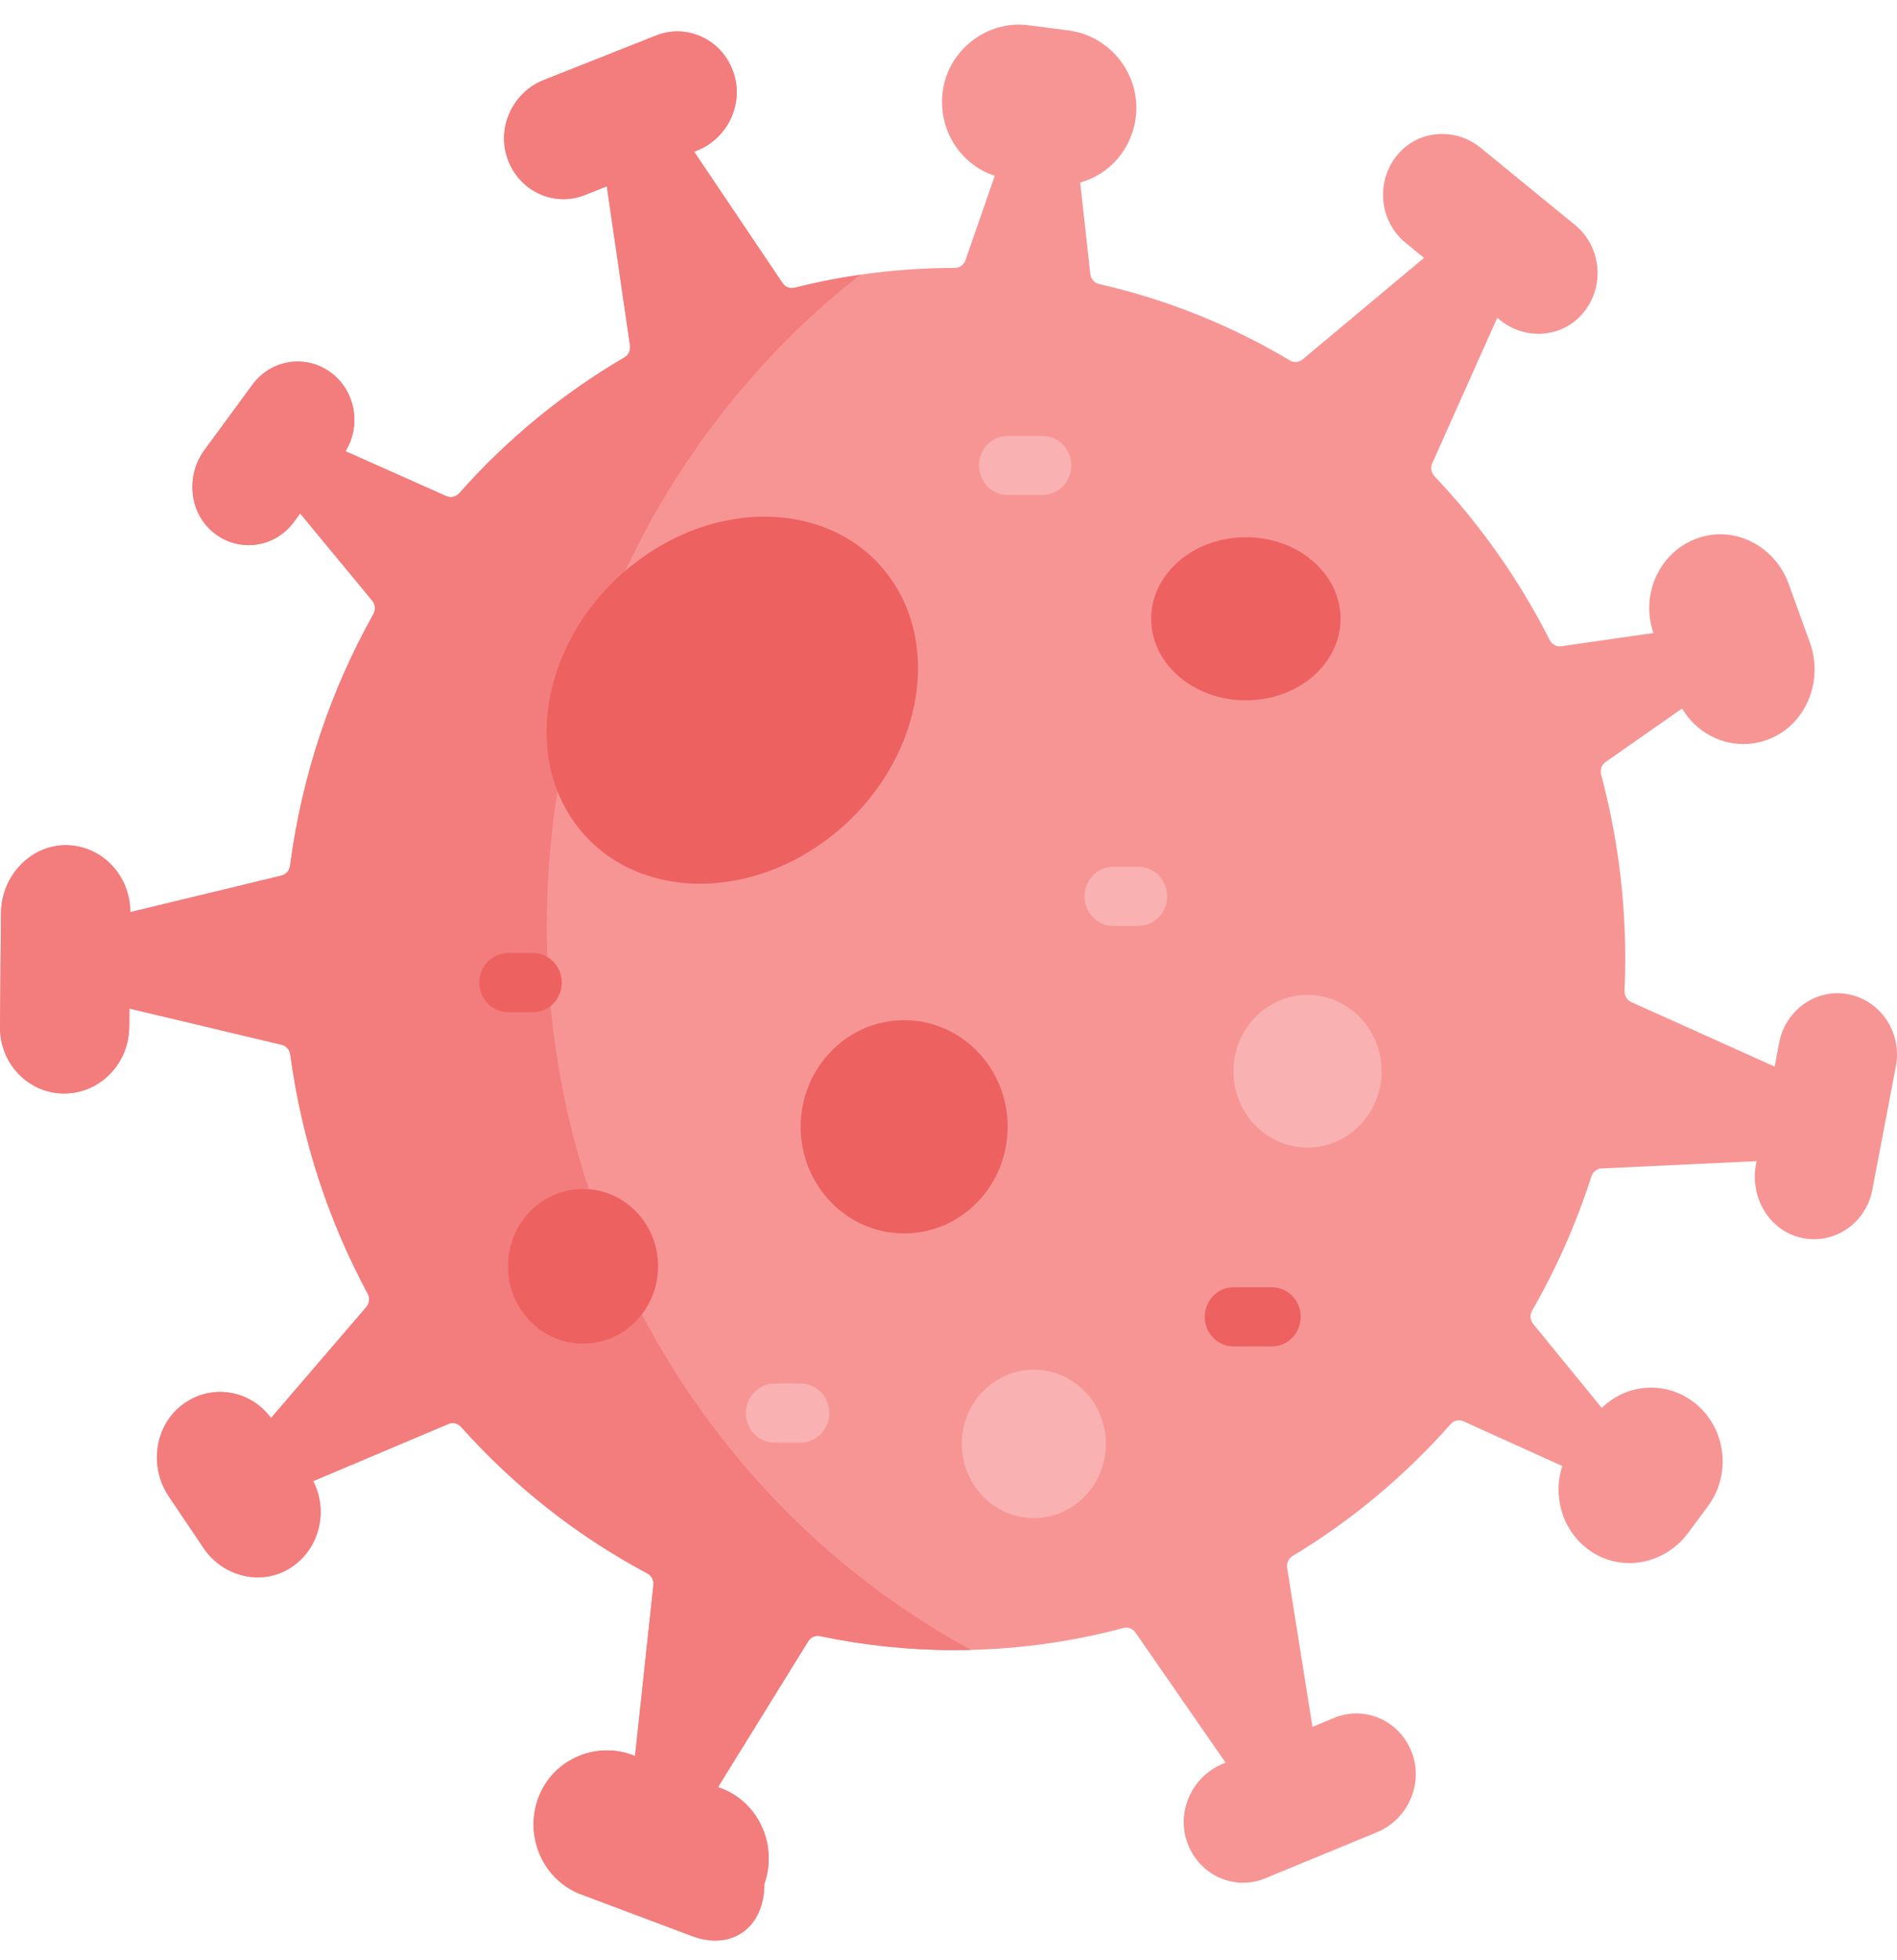 <svg width="244" height="252" viewBox="0 0 244 252" fill="none" xmlns="http://www.w3.org/2000/svg">
<path d="M237.819 127.851C241.967 128.692 244.667 132.832 243.856 137.099L240.83 152.97C239.994 157.363 235.763 160.181 231.493 159.102C227.493 158.093 225.068 153.882 225.86 149.722L225.943 149.296L205.999 150.234C205.399 150.259 204.878 150.669 204.691 151.262C202.743 157.323 200.179 163.1 197.075 168.501C196.76 169.049 196.809 169.743 197.208 170.229L206.029 181.023C207.78 179.305 210.068 178.413 212.38 178.413C214.328 178.413 216.296 179.047 217.964 180.364C222.003 183.546 222.77 189.501 219.681 193.666L217.123 197.107C214.122 201.15 208.528 202.235 204.455 199.341C200.947 196.853 199.678 192.379 200.947 188.492L188.24 182.741C187.664 182.482 187 182.634 186.582 183.111C180.698 189.764 173.85 195.49 166.264 200.061C165.742 200.375 165.462 200.983 165.56 201.596L168.812 222.028L171.626 220.867C175.665 219.205 180.26 221.334 181.701 225.616C183.049 229.624 180.934 234.007 177.111 235.578L162.731 241.507C158.697 243.169 154.102 241.041 152.661 236.759C151.313 232.75 153.428 228.367 157.251 226.791L157.64 226.634L146.039 209.892C145.69 209.385 145.075 209.162 144.489 209.319C137.558 211.169 130.286 212.162 122.789 212.162C116.856 212.162 111.07 211.538 105.477 210.363C104.887 210.241 104.281 210.5 103.957 211.022L92.351 229.776L92.76 229.928C96.538 231.347 98.88 235.021 98.88 238.933C98.88 240.027 98.698 241.137 98.314 242.221C98.314 247.831 94.127 250.851 89.011 248.925L74.749 243.569C69.977 241.78 67.488 236.384 69.136 231.453C70.828 226.371 76.451 223.807 81.351 225.646L81.681 225.768L84.042 203.79C84.111 203.172 83.796 202.584 83.26 202.296C74.228 197.492 66.125 191.092 59.301 183.455C58.888 182.994 58.244 182.842 57.683 183.08L40.277 190.433C42.245 194.223 41.138 199.027 37.547 201.46C33.798 203.998 28.736 202.818 26.178 199.027L21.721 192.414C19.226 188.72 19.807 183.572 23.241 180.785C26.901 177.815 32.12 178.585 34.861 182.32L47.12 168.05C47.529 167.574 47.598 166.885 47.298 166.333C42.265 156.988 38.821 146.611 37.34 135.589C37.257 134.971 36.819 134.469 36.233 134.332L16.643 129.67L16.624 132.037C16.604 134.403 15.659 136.547 14.139 138.092C12.624 139.643 10.538 140.596 8.236 140.596C3.661 140.596 -0.044 136.749 0 132.037L0.128 117.377C0.168 112.583 4.015 108.545 8.664 108.671C13.175 108.793 16.776 112.614 16.752 117.276L36.199 112.578C36.789 112.436 37.227 111.935 37.306 111.316C38.831 99.662 42.555 88.721 48.031 78.951C48.336 78.404 48.282 77.72 47.883 77.234L38.609 66.014L37.803 67.109C35.303 70.514 30.532 71.107 27.309 68.345C24.288 65.751 23.919 61.099 26.291 57.871L32.47 49.459C33.906 47.508 36.086 46.48 38.295 46.48C39.825 46.48 41.369 46.976 42.688 48C45.743 50.377 46.461 54.745 44.444 58.018L57.412 63.795C57.983 64.048 58.642 63.896 59.065 63.425C65.185 56.513 72.353 50.605 80.313 45.958C80.835 45.649 81.125 45.046 81.036 44.432L78.05 23.955L75.216 25.08C71.163 26.687 66.592 24.492 65.21 20.195C63.911 16.167 66.086 11.814 69.928 10.294L84.382 4.568C88.44 2.961 93.006 5.15 94.388 9.453C95.687 13.476 93.517 17.829 89.67 19.354L89.281 19.506L100.656 36.401C101 36.913 101.61 37.146 102.196 36.999C108.798 35.331 115.69 34.45 122.789 34.45H122.799C123.419 34.45 123.975 34.06 124.181 33.457L127.95 22.602C123.586 21.194 120.678 16.76 121.234 11.925C121.869 6.448 126.961 2.556 132.279 3.245L137.454 3.914C142.728 4.598 146.684 9.463 146.108 14.91C145.655 19.151 142.694 22.455 138.935 23.469L140.244 35.235C140.313 35.869 140.77 36.386 141.38 36.522C150.127 38.504 158.377 41.853 165.904 46.338C166.431 46.647 167.08 46.601 167.548 46.206L183.158 33.158L180.786 31.217C177.377 28.43 176.895 23.266 179.788 19.856C182.493 16.658 187.241 16.375 190.463 19.015L202.59 28.931C205.999 31.713 206.481 36.882 203.589 40.292C200.883 43.485 196.136 43.769 192.913 41.134L192.584 40.865L184.225 59.559C183.969 60.121 184.087 60.785 184.51 61.231C190.394 67.438 195.402 74.533 199.328 82.296C199.614 82.858 200.209 83.177 200.819 83.091L212.67 81.384C210.929 76.377 213.512 70.828 218.48 69.151C223.218 67.55 228.325 70.261 230.066 75.075L232.796 82.615C234.518 87.383 232.452 92.841 227.926 94.868C223.587 96.809 218.692 95.055 216.36 91.093L206.526 97.964C206.009 98.324 205.778 98.983 205.945 99.601C207.967 107.151 209.049 115.097 209.049 123.306C209.049 124.679 209.02 126.042 208.956 127.395C208.931 128.018 209.271 128.591 209.822 128.839L228.261 137.135L228.841 134.069C229.658 129.797 233.677 127.015 237.819 127.851Z" fill="#F79595"/>
<path d="M160.247 90.048C166.973 90.048 172.426 85.352 172.426 79.559C172.426 73.766 166.973 69.07 160.247 69.07C153.521 69.07 148.068 73.766 148.068 79.559C148.068 85.352 153.521 90.048 160.247 90.048Z" fill="#EE6161"/>
<path d="M116.297 158.59C123.649 158.59 129.609 152.451 129.609 144.878C129.609 137.305 123.649 131.167 116.297 131.167C108.945 131.167 102.985 137.305 102.985 144.878C102.985 152.451 108.945 158.59 116.297 158.59Z" fill="#EE6161"/>
<path d="M168.177 147.552C173.441 147.552 177.708 143.156 177.708 137.734C177.708 132.312 173.441 127.917 168.177 127.917C162.913 127.917 158.646 132.312 158.646 137.734C158.646 143.156 162.913 147.552 168.177 147.552Z" fill="#F9B1B1"/>
<path d="M132.977 195.19C138.094 195.19 142.243 190.917 142.243 185.645C142.243 180.374 138.094 176.1 132.977 176.1C127.859 176.1 123.71 180.374 123.71 185.645C123.71 190.917 127.859 195.19 132.977 195.19Z" fill="#F9B1B1"/>
<path d="M70.328 119.05C70.328 84.892 86.148 54.533 110.642 35.324C107.783 35.739 104.959 36.301 102.195 36.999C101.61 37.146 101 36.913 100.656 36.401L89.281 19.506L89.67 19.354C93.517 17.829 95.687 13.476 94.388 9.453C93.006 5.151 88.44 2.961 84.382 4.568L69.928 10.294C66.085 11.814 63.911 16.167 65.21 20.195C66.592 24.493 71.163 26.687 75.216 25.08L78.05 23.956L81.036 44.433C81.125 45.046 80.835 45.649 80.313 45.958C72.353 50.605 65.185 56.513 59.065 63.425C58.642 63.896 57.983 64.048 57.412 63.795L44.444 58.018C46.461 54.745 45.743 50.377 42.688 48C41.369 46.977 39.825 46.48 38.295 46.48C36.086 46.48 33.906 47.508 32.47 49.459L26.291 57.871C23.919 61.099 24.288 65.751 27.309 68.346C30.532 71.107 35.303 70.514 37.803 67.109L38.609 66.014L47.883 77.234C48.282 77.72 48.336 78.404 48.031 78.951C42.555 88.721 38.831 99.662 37.306 111.317C37.227 111.935 36.789 112.436 36.199 112.578L16.752 117.276C16.776 112.614 13.175 108.793 8.664 108.671C4.015 108.545 0.168 112.583 0.128 117.377L0 132.037C-0.044 136.75 3.661 140.596 8.236 140.596C10.538 140.596 12.624 139.643 14.139 138.092C15.659 136.547 16.604 134.403 16.624 132.037L16.643 129.671L36.233 134.332C36.819 134.469 37.257 134.971 37.34 135.589C38.821 146.611 42.265 156.989 47.297 166.333C47.598 166.885 47.529 167.574 47.12 168.051L34.861 182.32C32.12 178.586 26.901 177.815 23.241 180.785C19.807 183.572 19.226 188.72 21.721 192.414L26.178 199.027C28.736 202.818 33.798 203.998 37.547 201.46C41.138 199.027 42.245 194.223 40.277 190.433L57.683 183.08C58.244 182.842 58.888 182.994 59.301 183.455C66.125 191.092 74.228 197.492 83.26 202.296C83.796 202.585 84.111 203.172 84.042 203.791L81.681 225.768L81.351 225.646C76.451 223.807 70.828 226.371 69.136 231.453C67.488 236.384 69.977 241.781 74.749 243.569L89.011 248.926C94.127 250.851 98.314 247.831 98.314 242.221C98.698 241.137 98.88 240.027 98.88 238.933C98.88 235.021 96.538 231.347 92.76 229.928L92.351 229.776L103.957 211.022C104.281 210.5 104.887 210.241 105.477 210.363C111.07 211.539 116.856 212.162 122.789 212.162C123.487 212.162 124.196 212.153 124.891 212.136C92.457 194.519 70.328 159.443 70.328 119.05Z" fill="#F37C7C"/>
<path d="M74.993 172.757C80.325 172.757 84.647 168.305 84.647 162.814C84.647 157.322 80.325 152.87 74.993 152.87C69.662 152.87 65.34 157.322 65.34 162.814C65.34 168.305 69.662 172.757 74.993 172.757Z" fill="#EE6161"/>
<path d="M146.437 119.05H143.175C141.137 119.05 139.485 117.349 139.485 115.25C139.485 113.151 141.137 111.449 143.175 111.449H146.437C148.475 111.449 150.127 113.151 150.127 115.25C150.127 117.349 148.475 119.05 146.437 119.05Z" fill="#F9B1B1"/>
<path d="M102.984 185.483H99.633C97.595 185.483 95.943 183.781 95.943 181.682C95.943 179.583 97.595 177.882 99.633 177.882H102.984C105.022 177.882 106.674 179.583 106.674 181.682C106.674 183.781 105.022 185.483 102.984 185.483Z" fill="#F9B1B1"/>
<path d="M68.568 130.137H65.34C63.302 130.137 61.65 128.435 61.65 126.336C61.65 124.237 63.302 122.536 65.34 122.536H68.568C70.606 122.536 72.258 124.237 72.258 126.336C72.258 128.435 70.606 130.137 68.568 130.137Z" fill="#EE6161"/>
<path d="M134.101 63.644H129.608C127.57 63.644 125.919 61.943 125.919 59.844C125.919 57.745 127.57 56.043 129.608 56.043H134.101C136.139 56.043 137.791 57.745 137.791 59.844C137.791 61.943 136.139 63.644 134.101 63.644Z" fill="#F9B1B1"/>
<path d="M163.607 173.111H158.646C156.608 173.111 154.956 171.41 154.956 169.311C154.956 167.212 156.608 165.51 158.646 165.51H163.607C165.645 165.51 167.297 167.212 167.297 169.311C167.297 171.41 165.645 173.111 163.607 173.111Z" fill="#EE6161"/>
<path d="M107.33 107.185C118.347 98.236 121.396 83.299 114.141 73.822C106.886 64.345 92.073 63.916 81.056 72.864C70.039 81.813 66.989 96.749 74.244 106.227C81.5 115.704 96.312 116.133 107.33 107.185Z" fill="#EE6161"/>
</svg>
